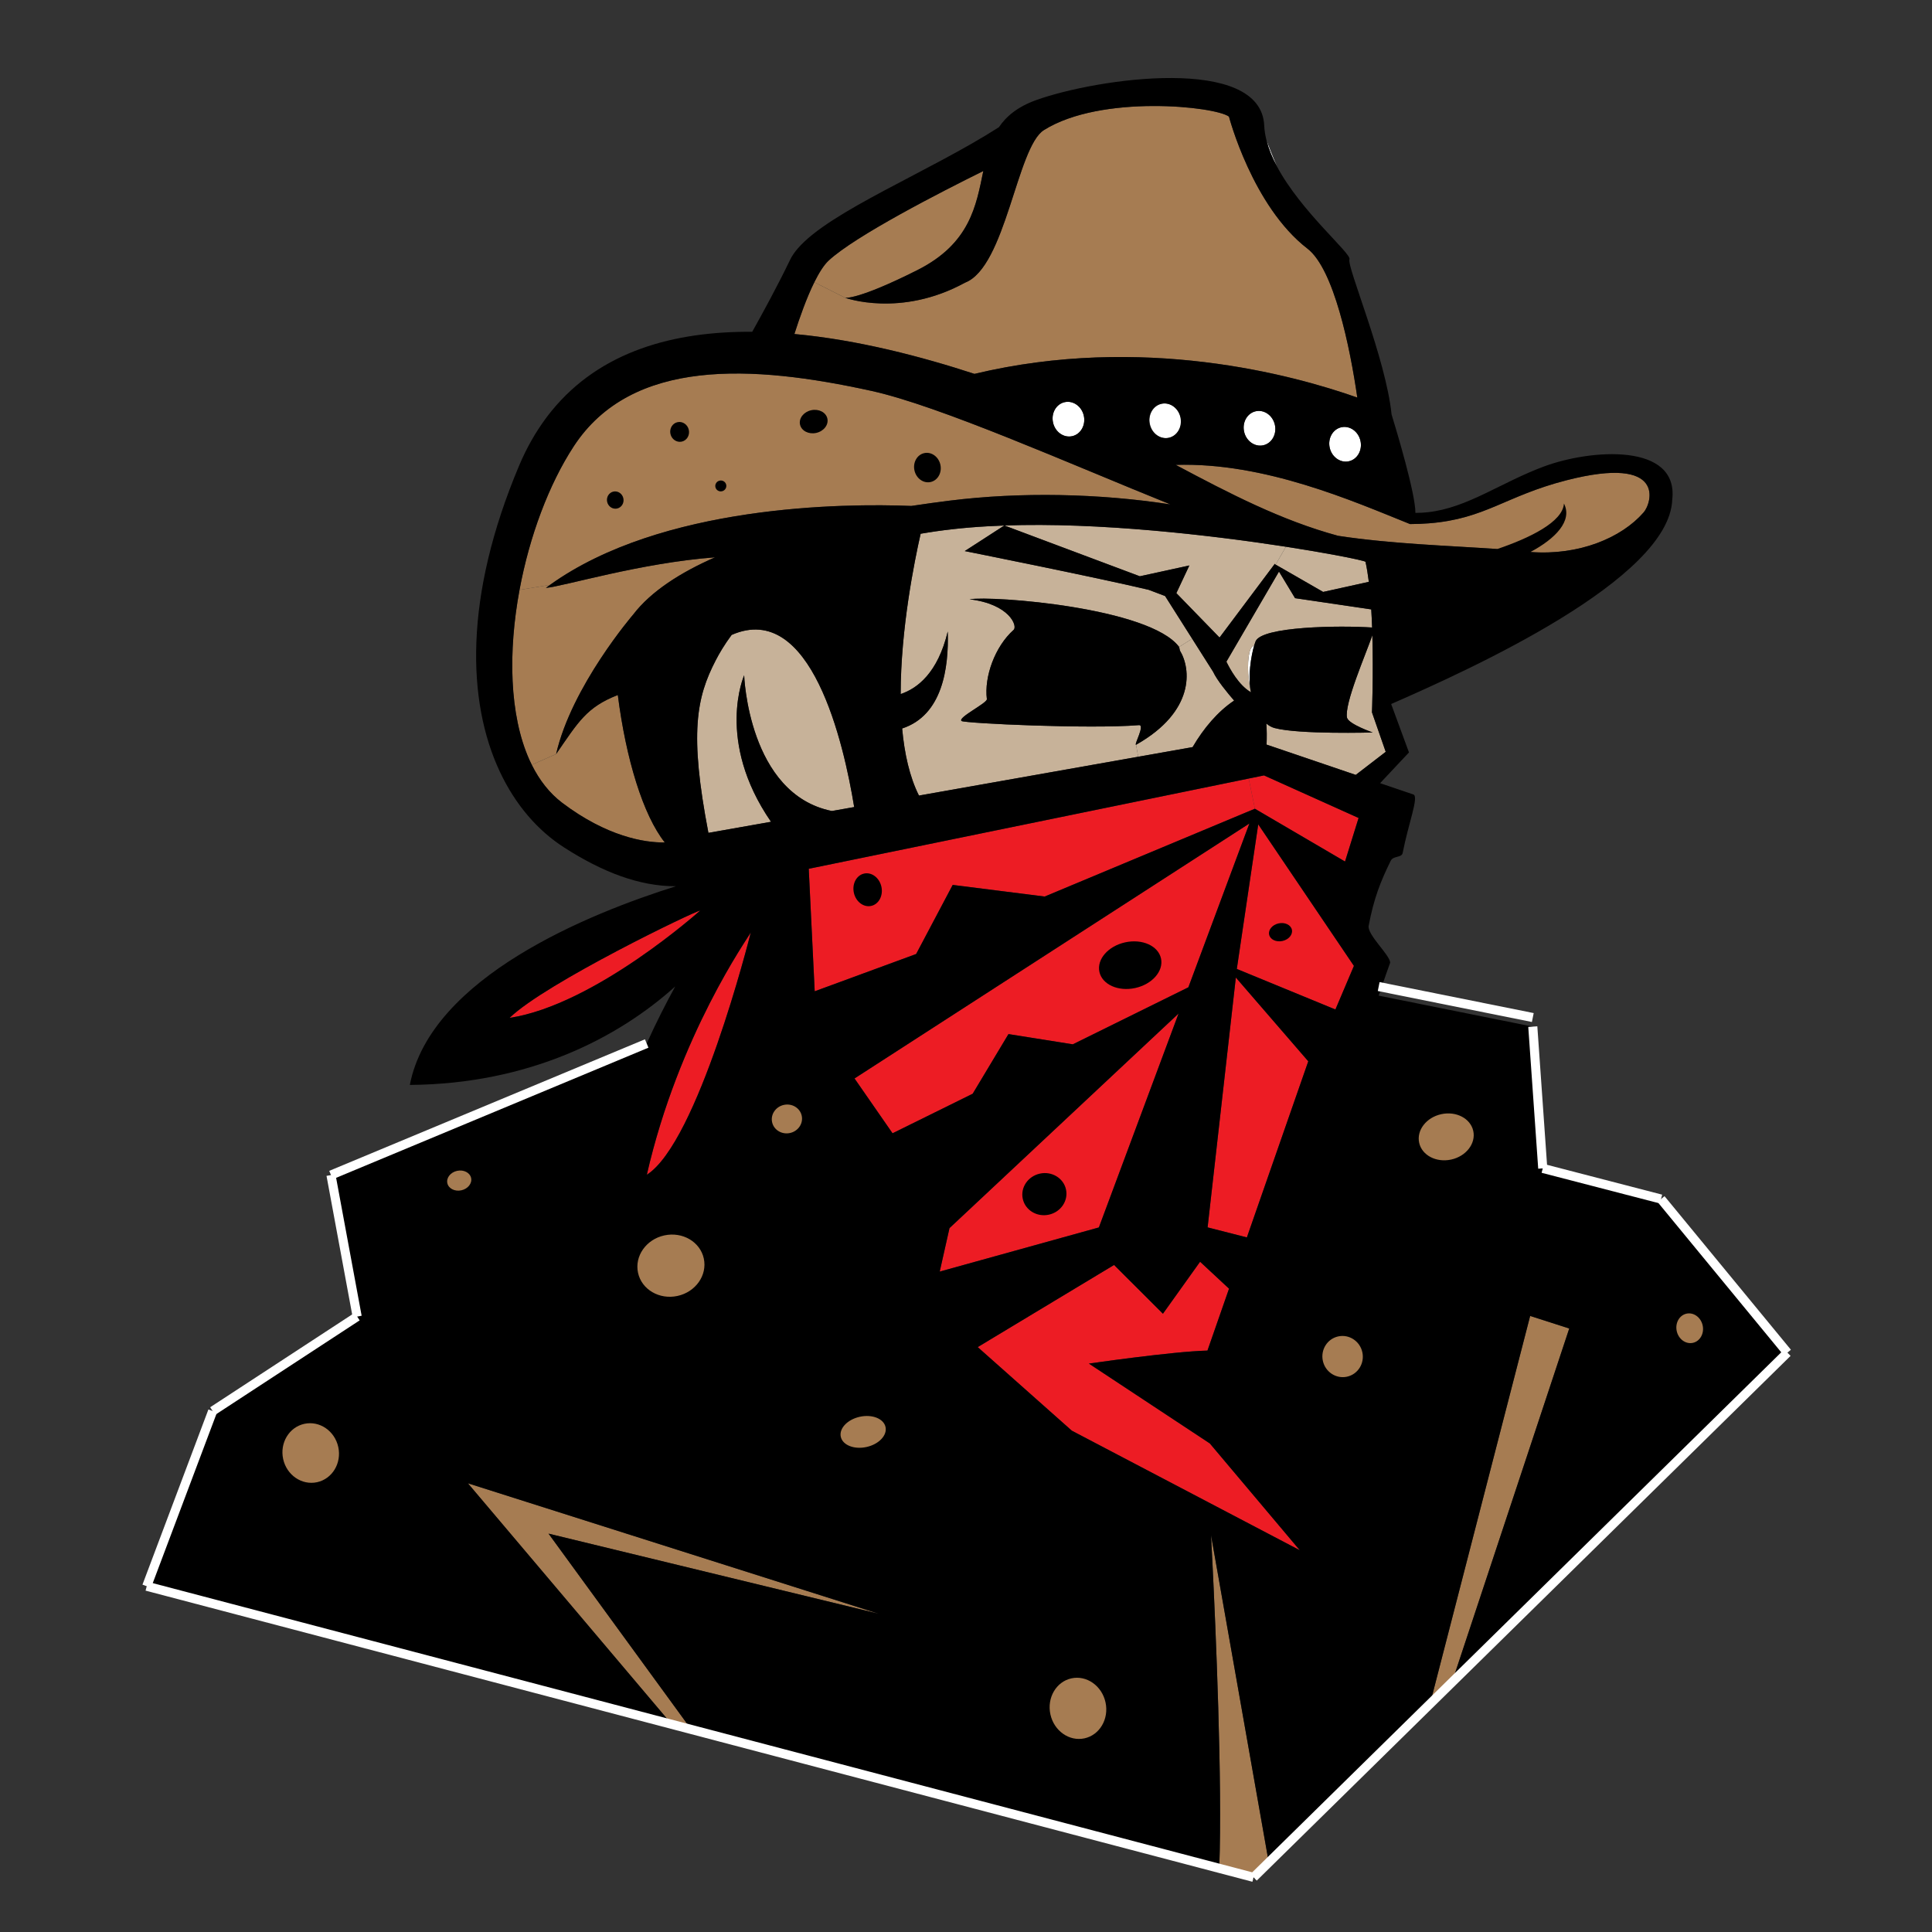<?xml version="1.0" encoding="utf-8"?>
<!-- Generator: Adobe Illustrator 19.0.0, SVG Export Plug-In . SVG Version: 6.00 Build 0)  -->
<svg version="1.1" id="Layer_1" xmlns="http://www.w3.org/2000/svg" xmlns:xlink="http://www.w3.org/1999/xlink" x="0px" y="0px"
	 viewBox="0 0 425.197 425.197" enable-background="new 0 0 425.197 425.197" xml:space="preserve">
<rect x="0" y="0" width="425.197" height="425.197" fill="#333333" stroke="none"/>
<g>
	<g>
		<path fill="#FFFFFF" d="M276.042,141.981c-0.705,2.33-1.474,7.123-0.729,10.383c-0.853-3.731-0.836-7.735-0.091-9.49
			C275.352,142.565,275.635,142.267,276.042,141.981z"/>
		<path fill="#FFFFFF" d="M280.967,36.505c-0.965-1.823-1.732-3.675-2.208-5.514C279.429,32.748,280.166,34.617,280.967,36.505z"/>
		
			<ellipse transform="matrix(-0.213 -0.977 0.977 -0.213 220.62 362.844)" fill="#FFFFFF" cx="256.397" cy="92.597" rx="3.834" ry="3.469"/>
		<path fill="#FFFFFF" d="M310.54,114.942l-0.201,0.373C310.361,115.25,310.437,115.114,310.54,114.942z"/>
		<path fill="#FFFFFF" d="M299.417,97.035c0.452,2.069-0.701,4.078-2.57,4.486c-1.87,0.408-3.757-0.937-4.208-3.006
			c-0.451-2.069,0.702-4.078,2.572-4.486C297.079,93.62,298.966,94.966,299.417,97.035z"/>
		<path fill="#FFFFFF" d="M231.752,92.99c-0.451-2.069,0.696-4.077,2.572-4.486c1.869-0.409,3.755,0.937,4.207,3.006
			c0.451,2.07-0.703,4.079-2.572,4.486C234.083,96.406,232.204,95.059,231.752,92.99z"/>
		<path fill="#FFFFFF" d="M280.58,93.514c0.452,2.069-0.695,4.077-2.572,4.486c-1.868,0.408-3.754-0.938-4.207-3.007
			c-0.451-2.069,0.702-4.078,2.572-4.486C278.249,90.098,280.128,91.446,280.58,93.514z"/>
		<path fill="#ED1C24" d="M154.087,200.403c0,0-23.131,20.75-41.943,23.615C120.096,216.302,153.322,200.324,154.087,200.403z"/>
		<path fill="#ED1C24" d="M165.231,205.232c-0.318,1.311-11.676,46.199-22.876,53.308
			C149.362,227.853,164.638,206.341,165.231,205.232z"/>
		<path fill="#ED1C24" d="M255.939,289.127l8.176-11.442l6.371,5.927l-4.748,13.625c-7.77,0.194-26.094,2.864-26.094,2.864
			l26.616,17.574l10.896,12.932l8.902,10.572l-50.166-26.309l-20.718-18.399l30.01-18.078L255.939,289.127z"/>
		<polygon fill="#ED1C24" points="208.966,270.285 259.384,223.058 241.843,270.136 206.815,279.852 		"/>
		<polygon fill="#ED1C24" points="236.111,229.835 221.945,227.582 214.068,240.712 196.431,249.413 188.063,237.349 
			274.969,181.236 261.54,217.287 		"/>
		<polygon fill="#ED1C24" points="273.994,178.893 229.914,197.31 209.671,194.751 201.627,209.956 179.301,218.164 
			177.989,191.201 274.819,171.341 276.181,177.989 		"/>
		<polygon fill="#ED1C24" points="276.181,177.989 274.819,171.341 278.182,170.652 299.001,180.02 296.016,189.604 		"/>
		<polygon fill="#ED1C24" points="274.416,272.332 265.771,270.123 271.985,215.133 287.927,233.573 275.357,269.623 		"/>
		<polygon fill="#ED1C24" points="272.678,213.443 272.201,213.247 276.901,181.525 276.918,181.432 297.908,212.481 
			297.974,212.577 293.9,222.17 		"/>
		<path fill="#C7B299" d="M161.02,139.733c17.515-7.674,24.693,23.907,26.968,37.885l-4.909,0.87
			c-18.417-3.717-19.304-29.869-19.304-29.869s-6.395,14.374,5.908,32.24l-13.775,2.439c-4.213-21.935-2.642-29.768,1.604-37.962
			C158.278,143.852,159.402,141.91,161.02,139.733z"/>
		<path fill="#C7B299" d="M256.415,131.175l5.953,9.392l-2.864,1.813c-6.469-8.68-41.076-11.323-46.122-10.49
			c8.837,1.061,10.609,5.922,9.701,6.727c-4.13,3.682-6.509,10.325-5.891,15.243c0.109,0.88-6.58,4.105-5.557,4.824
			c0.707,0.496,28.124,1.807,39.013,0.903c1.447-0.122-1.162,4.433-0.62,4.314l0.465,2.643l-48.247,8.543
			c-2.063-4.109-3.197-9.237-3.701-14.764c8.868-2.9,10.288-13.281,10.037-21.344c-2.192,9.127-6.702,12.549-10.361,13.767
			c-0.005-14.271,3.019-29.226,4.396-35.282c4.473-0.775,9.373-1.344,14.742-1.641c1.248-0.071,2.469-0.128,3.678-0.175
			l-8.714,5.633c0,0,28.773,5.748,40.46,8.52L256.415,131.175z"/>
		<path fill="#C7B299" d="M250.089,163.874c12.896-7.3,12.065-16.651,9.588-20.701l-0.173-0.792l2.864-1.813l4.605,7.263
			c0.877,1.895,3.225,4.731,4.633,6.352c-3.615,2.419-6.719,6.11-9.136,10.241l-11.977,2.122l-0.465-2.643
			C250.042,163.899,250.061,163.887,250.089,163.874z"/>
		<path fill="#C7B299" d="M276.337,141.136c-0.094,0.222-0.194,0.509-0.295,0.846c-0.407,0.286-0.689,0.584-0.82,0.893
			c-0.745,1.755-0.762,5.758,0.091,9.49l-0.113-0.079c-2.583-1.522-4.516-5.063-5.292-6.665l11.573-19.833l3.536,5.859l16.77,2.47
			c0.078,1.321,0.145,2.652,0.19,3.988C294.762,137.622,277.722,137.858,276.337,141.136z"/>
		<path fill="#C7B299" d="M298.375,170.541l-18.065-6.14l-1.559-0.527c0.062-1.606,0.058-3.198-0.051-4.646
			c0.537,0.473,1.145,0.819,1.804,0.997c5.362,1.446,21.609,0.979,21.609,0.979s-5.232-1.811-5.653-3.229
			c-0.663-3.04,4.155-14.012,5.57-18.18c0.248,8.805-0.084,16.982-0.084,16.982l3.026,8.685L298.375,170.541z"/>
		<path fill="#C7B299" d="M280.743,124.265l-0.103-0.061l-0.085-0.116l-0.036,0.045l-0.049-0.026l0.033,0.052l-12.105,16.152
			l-9.505-9.775l2.863-6.089l-10.904,2.38l-29.807-11.174c20.643-0.769,45.592,2.144,61.962,4.669L280.743,124.265z"/>
		<path fill="#C7B299" d="M293.26,122.049c4.541,0.833,7.233,1.456,7.266,1.599c0.282,1.299,0.527,2.793,0.729,4.401l-10.055,2.225
			l-9.242-5.316l-1.214-0.691l2.265-3.942C286.993,120.942,290.472,121.535,293.26,122.049z"/>
		<path fill="#A67C52" d="M135.97,152.961c1.795,14.104,5.575,26.46,10.336,32.447c-4.484,0.074-12.772-1.316-22.566-8.718
			c-2.804-2.123-5.02-4.981-6.71-8.373l5.361-2.359C127.248,158.932,129.078,155.632,135.97,152.961z"/>
		<path fill="#A67C52" d="M121.056,128.713c-0.303,0.223-0.613,0.447-0.915,0.67c3.885-0.318,20.751-5.495,37.226-6.728
			c-7.642,3.35-14.114,7.5-18.017,12.598c0,0-13.554,15.758-16.959,30.705l-5.361,2.359c-0.188-0.378-0.367-0.757-0.541-1.145
			c-4.404-9.865-4.676-23.778-2.151-37.352L121.056,128.713z"/>
		<path fill="#A67C52" d="M126.288,98.197c12.768-19.481,39.29-17.929,65.472-12.176c15.079,3.317,43.715,16.078,65.831,24.99
			c-15.665-2.412-32.943-2.789-48.689-0.817c-2.513,0.317-5.322,0.698-8.338,1.155c-14.898-0.605-54.948-0.235-79.508,17.365
			l-6.719,1.107C116.514,118.079,120.788,106.597,126.288,98.197z"/>
		<path fill="#A67C52" d="M182.353,57.362c5.898-5.489,24.897-15.198,34.055-19.725c-1.571,7.558-2.871,15.953-14.534,21.818
			c-13.136,6.605-15.865,6.08-15.865,6.08l-6.79-3.429C180.236,60.06,181.299,58.347,182.353,57.362z"/>
		<path fill="#A67C52" d="M335.316,121.345c-9.284-1.09-26.406-1.203-40.866-3.429c0,0-0.006,0.001-0.008-0.006
			c-12.47-3.393-23.816-9.282-35.694-15.6c19.621-0.604,39.077,8.006,51.581,13.029c1.493-0.004,2.871-0.066,4.164-0.168
			c12.393-0.971,16.768-6.001,30.238-9.465c22.23-5.705,18.73,5.152,16.996,7.07C356.626,118.622,346.649,122.676,335.316,121.345z"
			/>
		<path fill="#A67C52" d="M298.719,87.499c-14.178-5.017-47.367-14.039-84.257-5.215c-11.503-3.754-25.561-7.48-39.632-8.775
			c1.148-3.607,2.698-7.983,4.389-11.402l6.79,3.429c0,0,12.184,4.443,26.38-3.329c8.974-3.454,11.4-29.836,17.352-33.572
			c12.595-7.916,37.717-5.236,40.73-2.97c0,0,5.147,19.711,17.281,29.061C293.556,59.193,297.111,76.367,298.719,87.499z"/>
		<polygon fill="#A67C52" points="345.362,292.378 319.531,370.318 314.872,374.406 336.757,289.614 		"/>
		<polygon fill="#A67C52" points="120.721,337.522 151.349,379.542 147.104,378.615 102.977,326.444 193.426,355.165 		"/>
		<path fill="#A67C52" d="M267.685,344.442l11.43,64.783c0,0-1.682,2.053-3.229,3.947c-2.556-0.938-5.123-1.063-7.55-2.156
			c0.712-18.597-0.808-53.004-1.497-67.005c-0.192-3.858-0.318-6.171-0.318-6.171L267.685,344.442z"/>
	</g>
	<path d="M32.291,349.101l243.805,64.4l117.277-115.812l-27.813-33.801l-26.03-6.748l-2.19-31.199l-33.916-6.82
		c1.264-3.71,2.171-6.326,2.527-7.261c-0.061-1.714-5.104-6.16-4.734-8.124c1.147-6.044,2.609-9.728,4.845-14.284
		c0.574-1.172,2.421-0.617,2.64-1.742c1.273-6.565,3.598-12.321,2.375-12.854l-7.342-2.494l4.022-4.288l2.331-2.474l-3.92-10.658
		c17.581-7.688,61.165-27.445,61.858-44.956c1.464-12.61-17.942-11.162-28.284-7.304c-9.538,3.563-16.747,9.068-25.468,10.045
		c-0.906,0.101-1.827,0.152-2.77,0.149c0.013-4.257-4.16-18.126-5.249-21.679c-1.27-12.395-9.892-32.537-9.268-34.13
		c0.494-1.266-10.691-10.479-16.021-20.563c-0.965-1.823-1.732-3.675-2.208-5.514c-0.293-1.123-0.482-2.24-0.529-3.343
		c-0.68-15.648-36.834-10.417-50.192-5.617c-4.042,1.458-6.546,3.515-8.199,5.969c-15.356,9.824-37.098,18.425-44.231,26.645
		c-0.001,0.002-0.003,0.004-0.004,0.005c-0.726,0.838-1.302,1.671-1.704,2.502c-2.762,5.739-6.11,11.868-8.353,15.871
		c-17.105-0.13-33.373,4.197-44.139,17.396c-0.454,0.558-0.899,1.13-1.334,1.72c-2.216,3.004-4.173,6.417-5.813,10.306
		c-12.202,28.927-11.482,51.96-4.271,67.356c3.46,7.393,8.414,13.025,14.151,16.707c8.459,5.426,16.552,8.564,24.621,8.537
		c-18.864,5.912-53.973,19.983-58.568,43.729c26.36-0.207,45.924-10.414,58.411-21.678c-2.121,3.874-4.276,8.112-6.278,12.555
		l-69.483,28.955l5.765,31.144l-31.805,20.797L32.291,349.101z M154.087,200.403c0,0-23.131,20.75-41.943,23.615
		C120.096,216.302,153.322,200.324,154.087,200.403z M191.76,86.021c15.079,3.317,43.715,16.078,65.831,24.99
		c-15.665-2.412-32.943-2.789-48.689-0.817c-2.513,0.317-5.322,0.698-8.338,1.155c-14.898-0.605-54.948-0.235-79.508,17.365
		c-0.303,0.223-0.613,0.447-0.915,0.67c3.885-0.318,20.751-5.495,37.226-6.728c-7.642,3.35-14.114,7.5-18.017,12.598
		c0,0-13.554,15.758-16.959,30.705c4.857-7.025,6.687-10.326,13.579-12.997c1.795,14.104,5.575,26.46,10.336,32.447
		c-4.484,0.074-12.772-1.316-22.566-8.718c-2.804-2.123-5.02-4.981-6.71-8.373c-0.188-0.378-0.367-0.757-0.541-1.145
		c-4.404-9.865-4.676-23.778-2.151-37.352c2.177-11.741,6.451-23.223,11.951-31.624C139.056,78.716,165.578,80.268,191.76,86.021z
		 M212.322,121.282c0,0,28.773,5.748,40.46,8.52l3.633,1.374l5.953,9.392l4.605,7.263c0.877,1.895,3.225,4.731,4.633,6.352
		c-3.615,2.419-6.719,6.11-9.136,10.241l-11.977,2.122l-48.247,8.543c-2.063-4.109-3.197-9.237-3.701-14.764
		c8.868-2.9,10.288-13.281,10.037-21.344c-2.192,9.127-6.702,12.549-10.361,13.767c-0.005-14.271,3.019-29.226,4.396-35.282
		c4.473-0.775,9.373-1.344,14.742-1.641c1.248-0.071,2.469-0.128,3.678-0.175L212.322,121.282z M253.006,93.336
		c-0.451-2.069,0.703-4.078,2.573-4.486c1.869-0.409,3.756,0.937,4.207,3.006c0.452,2.069-0.702,4.078-2.571,4.486
		C255.344,96.751,253.458,95.406,253.006,93.336z M235.959,95.996c-1.876,0.41-3.755-0.937-4.207-3.006
		c-0.451-2.069,0.696-4.077,2.572-4.486c1.869-0.409,3.755,0.937,4.207,3.006C238.982,93.58,237.828,95.588,235.959,95.996z
		 M298.719,87.499c-14.178-5.017-47.367-14.039-84.257-5.215c-11.503-3.754-25.561-7.48-39.632-8.775
		c1.148-3.607,2.698-7.983,4.389-11.402c1.018-2.046,2.08-3.759,3.135-4.744c5.898-5.489,24.897-15.198,34.055-19.725
		c-1.571,7.558-2.871,15.953-14.534,21.818c-13.136,6.605-15.865,6.08-15.865,6.08s12.184,4.443,26.38-3.329
		c8.974-3.454,11.4-29.836,17.352-33.572c12.595-7.916,37.717-5.236,40.73-2.97c0,0,5.147,19.711,17.281,29.061
		C293.556,59.193,297.111,76.367,298.719,87.499z M276.373,90.508c1.876-0.41,3.755,0.938,4.207,3.006
		c0.452,2.069-0.695,4.077-2.572,4.486c-1.868,0.408-3.754-0.938-4.207-3.007C273.349,92.925,274.503,90.916,276.373,90.508z
		 M295.211,94.029c1.868-0.408,3.755,0.937,4.206,3.007c0.452,2.069-0.701,4.078-2.57,4.486c-1.87,0.408-3.757-0.937-4.208-3.006
		C292.187,96.446,293.341,94.437,295.211,94.029z M310.54,114.942l-0.201,0.373C310.361,115.25,310.437,115.114,310.54,114.942z
		 M336.834,121.48c5.458-2.917,9.314-6.832,7.362-10.671c-0.241,4.079-7.587,7.611-14.668,10.019
		c-9.645-0.685-23.25-1.092-35.078-2.913c0,0-0.006,0.001-0.008-0.006c-12.47-3.393-23.816-9.282-35.694-15.6
		c19.621-0.604,39.077,8.006,51.581,13.029c1.493-0.004,2.871-0.066,4.164-0.168c12.393-0.971,16.768-6.001,30.238-9.465
		c22.23-5.705,18.73,5.152,16.996,7.07C356.856,118.359,347.533,122.295,336.834,121.48z M301.254,128.048l-10.055,2.225
		l-9.242-5.316l-1.214-0.691l-0.103-0.061l-0.085-0.116l-0.036,0.045l-0.049-0.026l0.033,0.052l-12.105,16.152l-9.505-9.775
		l2.863-6.089l-10.904,2.38l-29.807-11.174c20.643-0.769,45.592,2.144,61.962,4.669c3.985,0.618,7.464,1.212,10.252,1.725
		c4.541,0.833,7.233,1.456,7.266,1.599C300.807,124.946,301.053,126.44,301.254,128.048z M301.976,138.103
		c-7.215-0.48-24.254-0.245-25.64,3.033c-0.094,0.222-0.194,0.509-0.295,0.846c-0.705,2.33-1.474,7.123-0.729,10.383l-0.113-0.079
		c-2.583-1.522-4.516-5.063-5.292-6.665l11.573-19.833l3.536,5.859l16.77,2.47C301.864,135.436,301.931,136.767,301.976,138.103z
		 M298.375,170.541l-18.065-6.14l-1.559-0.527c0.062-1.606,0.058-3.198-0.051-4.646c0.537,0.473,1.145,0.819,1.804,0.997
		c5.362,1.446,21.609,0.979,21.609,0.979s-5.232-1.811-5.653-3.229c-0.663-3.04,4.155-14.012,5.57-18.18
		c0.248,8.805-0.084,16.982-0.084,16.982l3.026,8.685L298.375,170.541z M314.872,374.406l21.885-84.792l8.605,2.764l-25.831,77.94
		L314.872,374.406z M293.9,222.17l-21.223-8.727l-0.477-0.196l4.7-31.723l0.017-0.093l20.99,31.049l0.066,0.096L293.9,222.17z
		 M274.416,272.332l-8.645-2.209l6.214-54.99l15.941,18.44l-12.569,36.05L274.416,272.332z M268.336,411.016
		c0.712-18.597-0.808-53.004-1.497-67.005c-0.192-3.858-0.318-6.171-0.318-6.171l1.165,6.602l11.43,64.783
		c0,0-1.682,2.053-3.229,3.947C273.33,412.234,270.763,412.11,268.336,411.016z M215.176,296.471l30.01-18.078l10.754,10.734
		l8.176-11.442l6.371,5.927l-4.748,13.625c-7.77,0.194-26.094,2.864-26.094,2.864l26.616,17.574l10.896,12.932l8.902,10.572
		l-50.166-26.309L215.176,296.471z M206.815,279.852l2.15-9.567l50.418-47.226l-17.541,47.077L206.815,279.852z M188.063,237.349
		l86.905-56.113l-13.429,36.051l-25.429,12.548l-14.166-2.253l-7.877,13.13l-17.637,8.701L188.063,237.349z M179.301,218.164
		l-1.312-26.963l96.83-19.859l3.363-0.689l20.818,9.368l-2.984,9.585l-19.835-11.616l-2.188,0.905l-44.08,18.417l-20.243-2.559
		l-8.044,15.206L179.301,218.164z M169.683,180.858l-13.775,2.439c-4.213-21.935-2.642-29.768,1.604-37.962
		c0.767-1.484,1.891-3.426,3.509-5.603c17.515-7.674,24.693,23.907,26.968,37.885l-4.909,0.87
		c-18.417-3.717-19.304-29.869-19.304-29.869S157.381,162.993,169.683,180.858z M165.231,205.232
		c-0.318,1.311-11.676,46.199-22.876,53.308C149.362,227.853,164.638,206.341,165.231,205.232z M102.977,326.444l90.448,28.721
		l-72.705-17.643l30.629,42.02l-4.245-0.927L102.977,326.444z M259.504,142.381l0.173,0.792c2.478,4.049,3.308,13.4-9.588,20.701
		c-0.027,0.013-0.047,0.025-0.061,0.028c-0.542,0.118,2.067-4.436,0.62-4.314c-10.889,0.904-38.306-0.407-39.013-0.903
		c-1.023-0.719,5.666-3.944,5.557-4.824c-0.618-4.918,1.761-11.561,5.891-15.243c0.908-0.804-0.864-5.665-9.701-6.727
		C218.428,131.058,253.035,133.701,259.504,142.381z"/>
	<g>
		<ellipse transform="matrix(-0.977 0.213 -0.213 -0.977 373.79 145.354)" cx="179.052" cy="92.847" rx="3.082" ry="2.557"/>
		<ellipse transform="matrix(-0.977 0.213 -0.213 -0.977 336.387 177.687)" cx="158.611" cy="106.985" rx="1.217" ry="1.198"/>
		<ellipse transform="matrix(-0.977 0.213 -0.213 -0.977 315.933 156.128)" cx="149.54" cy="95.115" rx="2.07" ry="2.191"/>
		<ellipse transform="matrix(-0.977 0.213 -0.213 -0.977 291.113 188.792)" cx="135.369" cy="110.105" rx="1.826" ry="1.908"/>
		<ellipse transform="matrix(-0.977 0.213 -0.213 -0.977 425.426 160.02)" cx="204.083" cy="102.954" rx="2.922" ry="3.258"/>
		<ellipse transform="matrix(-0.977 0.213 -0.213 -0.977 600.81 345.696)" cx="281.749" cy="205.272" rx="2.564" ry="1.983"/>
		<ellipse transform="matrix(-0.977 0.213 -0.213 -0.977 536.957 367.052)" cx="248.679" cy="212.491" rx="6.939" ry="5.147"/>
		<ellipse transform="matrix(-0.977 0.213 -0.213 -0.977 510.332 470.7)" cx="229.775" cy="262.879" rx="4.869" ry="4.626"/>
		<ellipse transform="matrix(-0.977 0.213 -0.213 -0.977 419.185 346.504)" cx="190.908" cy="195.856" rx="3.104" ry="3.645"/>
	</g>
	<g>
		
			<ellipse transform="matrix(-0.977 0.213 -0.213 -0.977 682.496 426.967)" fill="#A67C52" cx="318.215" cy="250.301" rx="6.094" ry="5.112"/>
		
			<ellipse transform="matrix(-0.977 0.213 -0.213 -0.977 351.201 519.279)" fill="#A67C52" cx="147.603" cy="278.575" rx="7.407" ry="6.818"/>
		
			<ellipse transform="matrix(-0.977 0.213 -0.213 -0.977 442.597 582.644)" fill="#A67C52" cx="189.861" cy="315.203" rx="5.04" ry="3.407"/>
		
			<ellipse transform="matrix(-0.977 0.213 -0.213 -0.977 797.397 498.837)" fill="#A67C52" cx="371.79" cy="292.431" rx="2.921" ry="3.288"/>
		
			<ellipse transform="matrix(-0.977 0.213 -0.213 -0.977 203.196 617.704)" fill="#A67C52" cx="68.263" cy="319.818" rx="6.208" ry="6.575"/>
		
			<ellipse transform="matrix(-0.977 0.213 -0.213 -0.977 255.109 492.166)" fill="#A67C52" cx="101.021" cy="259.836" rx="2.678" ry="2.192"/>
		
			<ellipse transform="matrix(-0.977 0.213 -0.213 -0.977 647.694 527.407)" fill="#A67C52" cx="295.396" cy="298.643" rx="4.448" ry="4.537"/>
		
			<ellipse transform="matrix(-0.977 0.213 -0.213 -0.977 394.762 450.076)" fill="#A67C52" cx="173.086" cy="246.347" rx="3.336" ry="3.166"/>
		
			<ellipse transform="matrix(-0.977 0.213 -0.213 -0.977 549.032 692.837)" fill="#A67C52" cx="237.155" cy="376.025" rx="6.208" ry="6.756"/>
	</g>
</g>
<line fill="none" stroke="#FFFFFF" stroke-width="2" stroke-miterlimit="10" x1="142.326" y1="229.652" x2="72.843" y2="258.607"/>
<line fill="none" stroke="#FFFFFF" stroke-width="2" stroke-miterlimit="10" x1="72.843" y1="258.607" x2="78.607" y2="289.751"/>
<line fill="none" stroke="#FFFFFF" stroke-width="2" stroke-miterlimit="10" x1="78.607" y1="289.751" x2="46.803" y2="310.548"/>
<line fill="none" stroke="#FFFFFF" stroke-width="2" stroke-miterlimit="10" x1="46.803" y1="310.548" x2="32.291" y2="349.101"/>
<line fill="none" stroke="#FFFFFF" stroke-width="2" stroke-miterlimit="10" x1="32.291" y1="349.101" x2="275.886" y2="413.173"/>
<line fill="none" stroke="#FFFFFF" stroke-width="2" stroke-miterlimit="10" x1="275.886" y1="413.173" x2="393.373" y2="297.689"/>
<line fill="none" stroke="#FFFFFF" stroke-width="2" stroke-miterlimit="10" x1="393.373" y1="297.689" x2="365.559" y2="263.889"/>
<line fill="none" stroke="#FFFFFF" stroke-width="2" stroke-miterlimit="10" x1="365.559" y1="263.889" x2="339.529" y2="257.14"/>
<line fill="none" stroke="#FFFFFF" stroke-width="2" stroke-miterlimit="10" x1="339.529" y1="257.14" x2="337.34" y2="225.941"/>
<line fill="none" stroke="#FFFFFF" stroke-width="2" stroke-miterlimit="10" x1="337.34" y1="223.941" x2="303.424" y2="217.121"/>
</svg>
